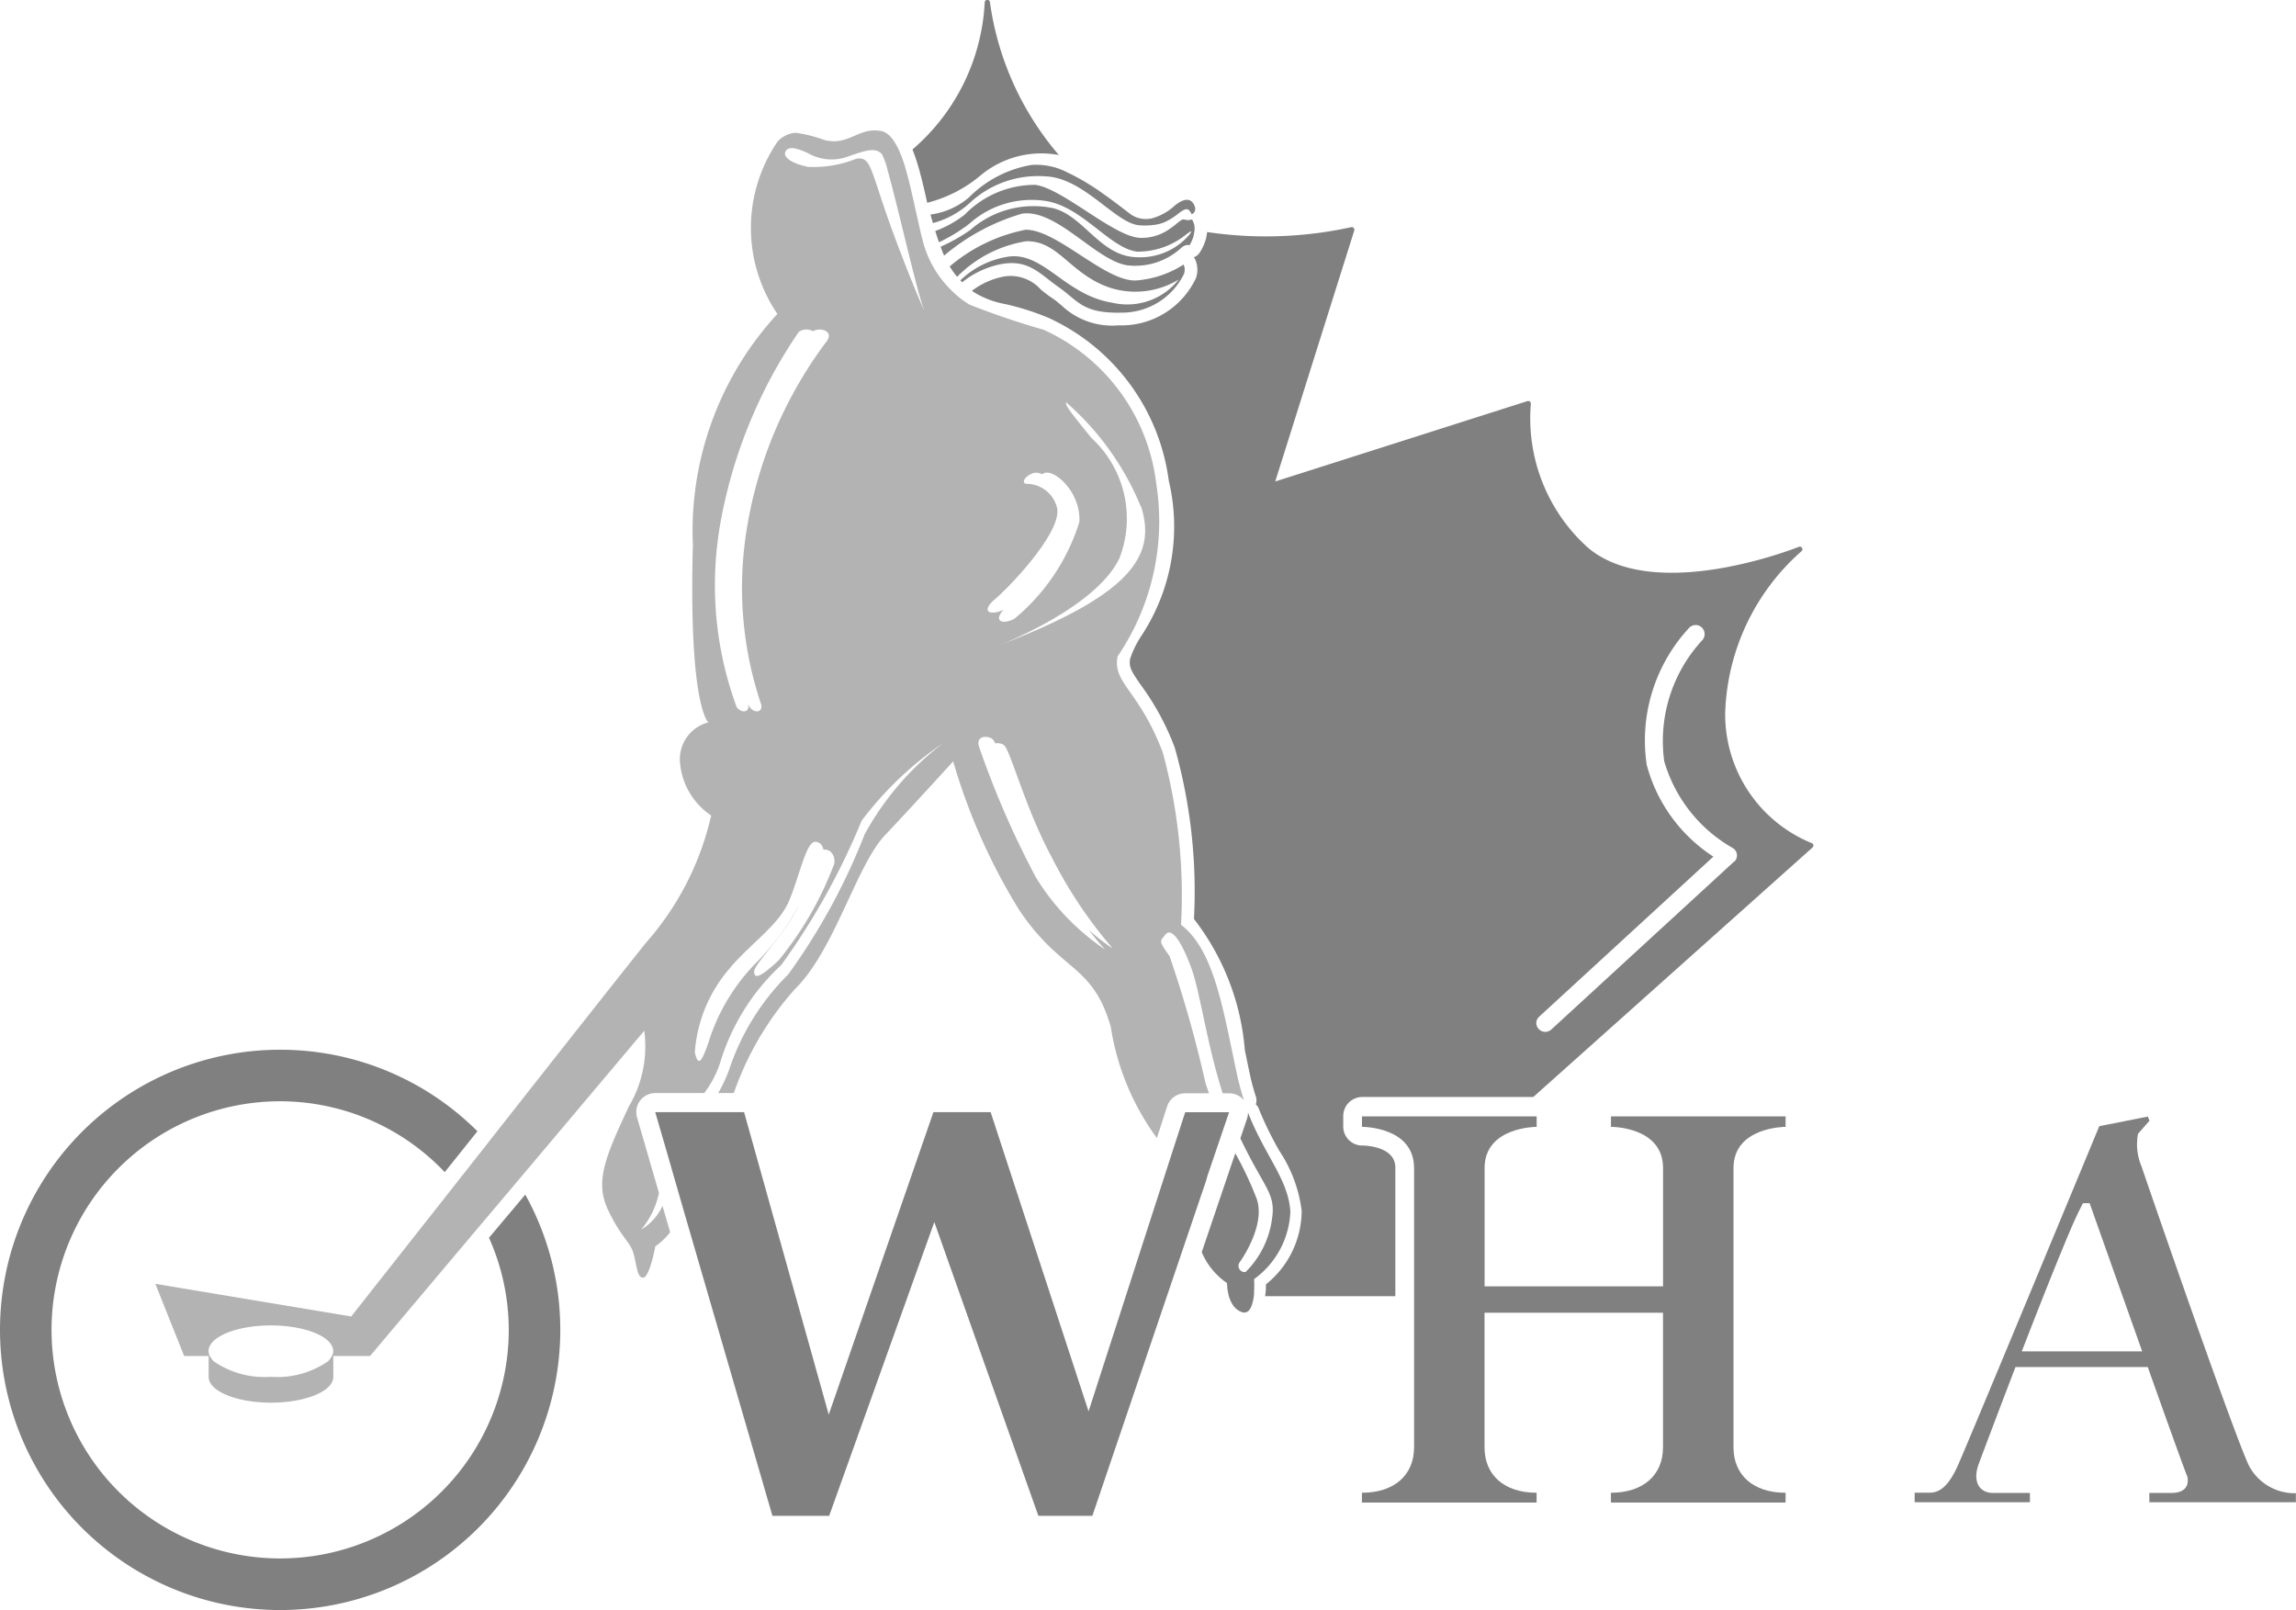 <svg xmlns="http://www.w3.org/2000/svg" width="37.512" height="26.304" viewBox="0 0 37.512 26.304"><g transform="translate(-1062.962 64.061)"><path d="M1090.533-45.822h-1.251v.171h0c.019,0,.851,0,.851.673v1.933h-2.916v-1.933c0-.669.833-.673.851-.673h0v-.171h-2.854v.171h0c.018,0,.851,0,.851.673v4.564c0,.449-.32.741-.852.741v.16h2.854v-.16c-.532,0-.851-.292-.851-.741v-2.2h2.916v2.2c0,.449-.319.741-.851.741v.16h2.854v-.16c-.532,0-.851-.292-.851-.741v-4.564c0-.669.833-.673.851-.673h0v-.171h-1.6Z" fill="gray"/><path d="M1100.461-39.665a.847.847,0,0,1-.751-.441c-.232-.464-1.669-4.625-1.76-4.9a.919.919,0,0,1-.057-.532l.187-.213-.027-.068-.793.157s-2.138,5.16-2.312,5.547-.331.441-.468.441h-.236v.156h1.883v-.152h-.6c-.238,0-.339-.2-.236-.475.049-.133.3-.8.6-1.582h2.161c.326.916.617,1.727.645,1.783,0,0,.085.274-.261.274h-.358v.152h2.394v-.152Zm-4.467-2.318c.293-.757.613-1.566.827-2.06.057-.131.115-.251.173-.361h.108s.441,1.245.859,2.421Z" fill="gray"/><path d="M1082.688-44.847l.023-.067.24-.706.092-.27h-.717l-.01.03-.02.062-.155.478h0l-.194.6-1.2,3.717-1.6-4.888h-.935l-1.71,4.941-1.383-4.941h-1.452l.2.686.1.349.173.6.016.056.016.054,1.41,4.85h.927l1.718-4.8,1.7,4.8h.882l1.626-4.791h0l.113-.333.121-.356Z" fill="gray"/><path d="M1073.437-43.972a1.35,1.35,0,0,0,.291-.6l-.358-1.233a.315.315,0,0,1,.049-.274.314.314,0,0,1,.249-.124h.8a1.724,1.724,0,0,0,.259-.493,3.585,3.585,0,0,1,1-1.6,11.37,11.37,0,0,0,1.312-2.356,5.59,5.59,0,0,1,1.333-1.269,4.723,4.723,0,0,0-1.282,1.487,10.258,10.258,0,0,1-1.252,2.295,3.915,3.915,0,0,0-.957,1.536,2.357,2.357,0,0,1-.185.4h.255a5.011,5.011,0,0,1,1-1.7c.649-.638,1-2.016,1.47-2.513s1.114-1.206,1.114-1.206a9.8,9.8,0,0,0,1.075,2.422c.689,1.034,1.2.872,1.5,1.916a4.143,4.143,0,0,0,.753,1.816l.167-.516a.308.308,0,0,1,.3-.215h.385c-.02-.055-.039-.11-.058-.168a19.537,19.537,0,0,0-.586-2.072c-.194-.269-.152-.243-.068-.353s.239.046.422.544c.146.4.254,1.24.513,2.049h.108a.31.31,0,0,1,.24.115c-.036-.112-.069-.231-.1-.359-.236-1.087-.373-2.083-.928-2.509a8.9,8.9,0,0,0-.3-2.82c-.388-1.018-.821-1.125-.737-1.565a3.926,3.926,0,0,0,.631-2.828,3.173,3.173,0,0,0-1.84-2.509,12.73,12.73,0,0,1-1.209-.41,1.563,1.563,0,0,1-.328-.265,1.726,1.726,0,0,1-.439-.784c-.035-.137-.067-.283-.1-.43-.063-.287-.127-.577-.2-.817l-.014-.041-.016-.045c-.089-.246-.2-.423-.343-.453a.538.538,0,0,0-.11-.012c-.247,0-.412.178-.668.178a.611.611,0,0,1-.157-.022,2.288,2.288,0,0,0-.465-.117.437.437,0,0,0-.3.148,2.5,2.5,0,0,0,0,2.812,5.23,5.23,0,0,0-1.381,3.773c-.071,2.645.253,2.9.253,2.9a.621.621,0,0,0-.461.679,1.154,1.154,0,0,0,.507.842,4.716,4.716,0,0,1-1.07,2.085c-.443.555-1.505,1.9-2.519,3.19l-.027.034-.025.033-.257.326-.274.348-.028.035-.026.034c-.914,1.16-1.655,2.1-1.655,2.1l-3.2-.533.471,1.179h.4v.342c0,.232.456.42,1.019.42s1.018-.188,1.018-.42v-.342h.6l1.77-2.1.03-.036.031-.036.3-.355.278-.33.028-.033.029-.034,2.014-2.39a1.929,1.929,0,0,1-.253,1.239c-.38.814-.558,1.224-.34,1.685s.36.517.416.71.056.4.158.4h0c.106,0,.2-.512.2-.512a1.083,1.083,0,0,0,.242-.231l-.125-.429A.887.887,0,0,1,1073.437-43.972Zm8.167-11.815c.257.8-.157,1.438-2.3,2.261.207-.082,1.59-.658,1.948-1.417a1.79,1.79,0,0,0-.456-1.961c-.373-.457-.426-.533-.418-.586A4.558,4.558,0,0,1,1081.6-55.787Zm-2.383,1.513c.254-.217,1.094-1.1,1.011-1.49a.512.512,0,0,0-.5-.392c-.085-.008-.038-.125.118-.178a.2.2,0,0,1,.134.021.374.374,0,0,1,.046-.021c.156-.057.59.3.567.8a3.341,3.341,0,0,1-1.061,1.581c-.187.1-.356.046-.176-.146l0,0C1079.152-54,1078.966-54.058,1079.221-54.274Zm-.053,2.28a.207.207,0,0,1,.054.078.2.2,0,0,1,.136.023c.106.059.347,1.024.788,1.839a7.377,7.377,0,0,0,.979,1.469l.005.012a3.336,3.336,0,0,1-.375-.292,3.527,3.527,0,0,0,.263.317,3.836,3.836,0,0,1-1.13-1.176,14.8,14.8,0,0,1-.927-2.128C1078.9-52.023,1079.057-52.055,1079.168-51.994Zm-3.369-9.6c.051-.076.167-.056.365.036a.776.776,0,0,0,.664.05c.283-.1.44-.147.542-.035a1.108,1.108,0,0,1,.094.265l.013.046.011.041c.171.624.452,1.882.576,2.212,0,0-.289-.654-.588-1.495-.086-.243-.146-.431-.194-.575l-.012-.038-.015-.043c-.1-.289-.147-.364-.306-.337a1.849,1.849,0,0,1-.785.132C1075.85-61.4,1075.748-61.516,1075.8-61.592Zm-1.086,6.187a8.045,8.045,0,0,1,1.3-3.232.215.215,0,0,1,.231-.01c.122-.073.369,0,.206.188a6.942,6.942,0,0,0-1.3,3.125,5.953,5.953,0,0,0,.244,2.772c.046.138-.1.168-.183.056a.531.531,0,0,1-.04-.079l.01.023c.046.138-.1.168-.183.056A5.751,5.751,0,0,1,1074.713-55.4Zm.174,7.161c.354-.416.8-.7.968-1.1s.278-.963.425-.963c0,0,.109-.006.136.131.085-.019.2.064.176.229a5.566,5.566,0,0,1-.907,1.576c-.327.309-.408.3-.4.177s.453-.544.717-1.043l.005-.012a4.3,4.3,0,0,1-.659.888,3.209,3.209,0,0,0-.811,1.333c-.111.319-.167.405-.223.162A2.346,2.346,0,0,1,1074.887-48.244Zm-6.5,6.337a.348.348,0,0,1-.028.042.335.335,0,0,1-.033.043,1.458,1.458,0,0,1-.938.257,1.461,1.461,0,0,1-.939-.257.25.25,0,0,1-.032-.043.347.347,0,0,1-.029-.042.2.2,0,0,1-.019-.078c0-.232.456-.42,1.019-.42s1.018.188,1.018.42A.187.187,0,0,1,1068.385-41.907Z" fill="#b3b3b3"/><path d="M1084.044-44.264c-.031-.529-.42-.919-.693-1.624a.289.289,0,0,1-.014.1l-.11.325c.391.82.58.893.518,1.309a1.5,1.5,0,0,1-.429.871.082.082,0,0,1-.075-.013.1.1,0,0,1-.039-.117.149.149,0,0,1,.009-.019s.434-.589.285-1.038a5.792,5.792,0,0,0-.352-.75l-.548,1.616a1.151,1.151,0,0,0,.414.506s-.008.38.236.472a.129.129,0,0,0,.046.009c.094,0,.136-.129.154-.261l.005-.042,0-.043c.007-.106,0-.2,0-.2A1.431,1.431,0,0,0,1084.044-44.264Z" fill="gray"/><path d="M1070.951-43.839a3.69,3.69,0,0,1,.323,1.505,3.735,3.735,0,0,1-3.735,3.734,3.735,3.735,0,0,1-3.735-3.734,3.735,3.735,0,0,1,3.735-3.735,3.709,3.709,0,0,1,2.689,1.158l.534-.668a4.558,4.558,0,0,0-3.223-1.332,4.577,4.577,0,0,0-4.577,4.577,4.577,4.577,0,0,0,4.577,4.577,4.577,4.577,0,0,0,4.577-4.577,4.556,4.556,0,0,0-.572-2.21Z" fill="gray"/><path d="M1077.9-61.539l.032.091c.068.211.125.456.179.7a2.186,2.186,0,0,0,.857-.435,1.551,1.551,0,0,1,1.294-.345,4.862,4.862,0,0,1-1.127-2.5.042.042,0,0,0-.047-.035.042.042,0,0,0-.038.044,3.391,3.391,0,0,1-1.18,2.4Q1077.886-61.576,1077.9-61.539Z" fill="gray"/><path d="M1082.394-60.051a.551.551,0,0,0,.072-.169c0-.013.005-.027.007-.04s0-.018.005-.027,0-.011,0-.017a.258.258,0,0,0-.042-.172.206.206,0,0,1-.128,0c-.033-.007-.085.038-.16.1l-.045.033-.042.029a.784.784,0,0,1-.472.139c-.425-.015-1.273-.813-1.714-.866a1.6,1.6,0,0,0-1.151.486,1.758,1.758,0,0,1-.482.268c.019.06.039.121.061.184a2.717,2.717,0,0,0,.493-.3,1.523,1.523,0,0,1,1.212-.38c.62.069,1.078.778,1.532.833a1.254,1.254,0,0,0,.813-.29l.044-.029c.016-.011.028-.016.029-.011l-.007.015a.206.206,0,0,1-.022.035,1.057,1.057,0,0,1-.865.371c-.592-.015-.858-.669-1.36-.8a1.563,1.563,0,0,0-1.357.355,2.821,2.821,0,0,1-.486.274l.038.1c.006.016.014.029.02.045a3.481,3.481,0,0,1,1.272-.685c.566-.084,1.212.772,1.725.844a1.111,1.111,0,0,0,.893-.3C1082.332-60.061,1082.369-60.066,1082.394-60.051Z" fill="gray"/><path d="M1079.814-61.366a1.881,1.881,0,0,0-1.023.532,1.214,1.214,0,0,1-.627.278c.012.044.025.091.04.14a1.447,1.447,0,0,0,.595-.323,1.634,1.634,0,0,1,1.243-.441c.631.023,1.147.775,1.539.8a1.162,1.162,0,0,0,.252-.009.55.55,0,0,0,.079-.016c.025-.007.048-.015.07-.023a1.035,1.035,0,0,0,.237-.148c.134-.1.159-.084.214.016a.1.1,0,0,0,.046-.135c-.054-.145-.184-.126-.332,0a.9.9,0,0,1-.36.2.442.442,0,0,1-.09.012.43.43,0,0,1-.283-.093l-.107-.082c-.076-.058-.167-.128-.269-.2l-.14-.1c-.11-.073-.226-.146-.345-.209-.044-.024-.089-.047-.135-.068A1.1,1.1,0,0,0,1079.814-61.366Z" fill="gray"/><path d="M1081.132-59.116c-.764-.122-1.117-.829-1.691-.753a1.444,1.444,0,0,0-.789.388l.03.032a1.46,1.46,0,0,1,.626-.295c.458-.087.631.149.954.377s.388.429,1.03.414a1.128,1.128,0,0,0,1.015-.635.208.208,0,0,0-.008-.151,1.661,1.661,0,0,1-.752.258c-.5.053-1.3-.825-1.825-.827a2.721,2.721,0,0,0-1.244.6,1.479,1.479,0,0,0,.121.17,2.03,2.03,0,0,1,1.127-.581c.521-.015.711.521,1.342.749a1.361,1.361,0,0,0,1.151-.124A1.069,1.069,0,0,1,1081.132-59.116Z" fill="gray"/><path d="M1091.148-52.412a3.671,3.671,0,0,1,1.246-2.643.043.043,0,0,0,.01-.054.042.042,0,0,0-.053-.018c-.024.009-2.36.944-3.453.007a2.839,2.839,0,0,1-.925-2.341.045.045,0,0,0-.015-.039.046.046,0,0,0-.041-.008l-4.12,1.313,1.291-4.1a.043.043,0,0,0-.01-.042.044.044,0,0,0-.042-.012,6.53,6.53,0,0,1-2.352.079c0,.01-.005.036-.006.043s-.006.036-.01.055a.791.791,0,0,1-.1.23.2.2,0,0,1-.1.084.276.276,0,0,1,.021.037.413.413,0,0,1,.014.3,1.343,1.343,0,0,1-1.206.776h-.069a1.2,1.2,0,0,1-.919-.323c-.052-.043-.1-.086-.167-.13s-.12-.089-.174-.131a.661.661,0,0,0-.621-.211,1.257,1.257,0,0,0-.506.23c.041.028.066.043.066.043a1.5,1.5,0,0,0,.479.174,4.211,4.211,0,0,1,.709.226,3.416,3.416,0,0,1,1.962,2.657,3.244,3.244,0,0,1-.453,2.546,1.59,1.59,0,0,0-.177.363c-.025.131.012.2.179.438a4.231,4.231,0,0,1,.549,1.016,8.625,8.625,0,0,1,.314,2.8,4.021,4.021,0,0,1,.831,2.142c.028.137.057.276.087.416a3.41,3.41,0,0,0,.092.339.2.2,0,0,1,0,.131.187.187,0,0,1,.046.065,5.58,5.58,0,0,0,.342.7,2.274,2.274,0,0,1,.362.976,1.549,1.549,0,0,1-.584,1.2c0,.035,0,.077-.005.122l-.008.072h2.127v-2.1c0-.358-.518-.362-.54-.362a.31.31,0,0,1-.311-.31v-.171a.315.315,0,0,1,.091-.221.313.313,0,0,1,.22-.091h2.794l4.562-4.076a.045.045,0,0,0,.014-.04.043.043,0,0,0-.028-.032A2.272,2.272,0,0,1,1091.148-52.412Zm.147,2.426-2.987,2.744a.145.145,0,0,1-.1.039.149.149,0,0,1-.108-.048.146.146,0,0,1-.038-.1.144.144,0,0,1,.047-.1l2.846-2.615a2.571,2.571,0,0,1-1.089-1.5,2.7,2.7,0,0,1,.684-2.227.146.146,0,0,1,.206-.025.148.148,0,0,1,.055.1.145.145,0,0,1-.03.108,2.428,2.428,0,0,0-.629,1.985,2.4,2.4,0,0,0,1.112,1.414.143.143,0,0,1,.076.111A.144.144,0,0,1,1091.3-49.986Z" fill="gray"/></g></svg>